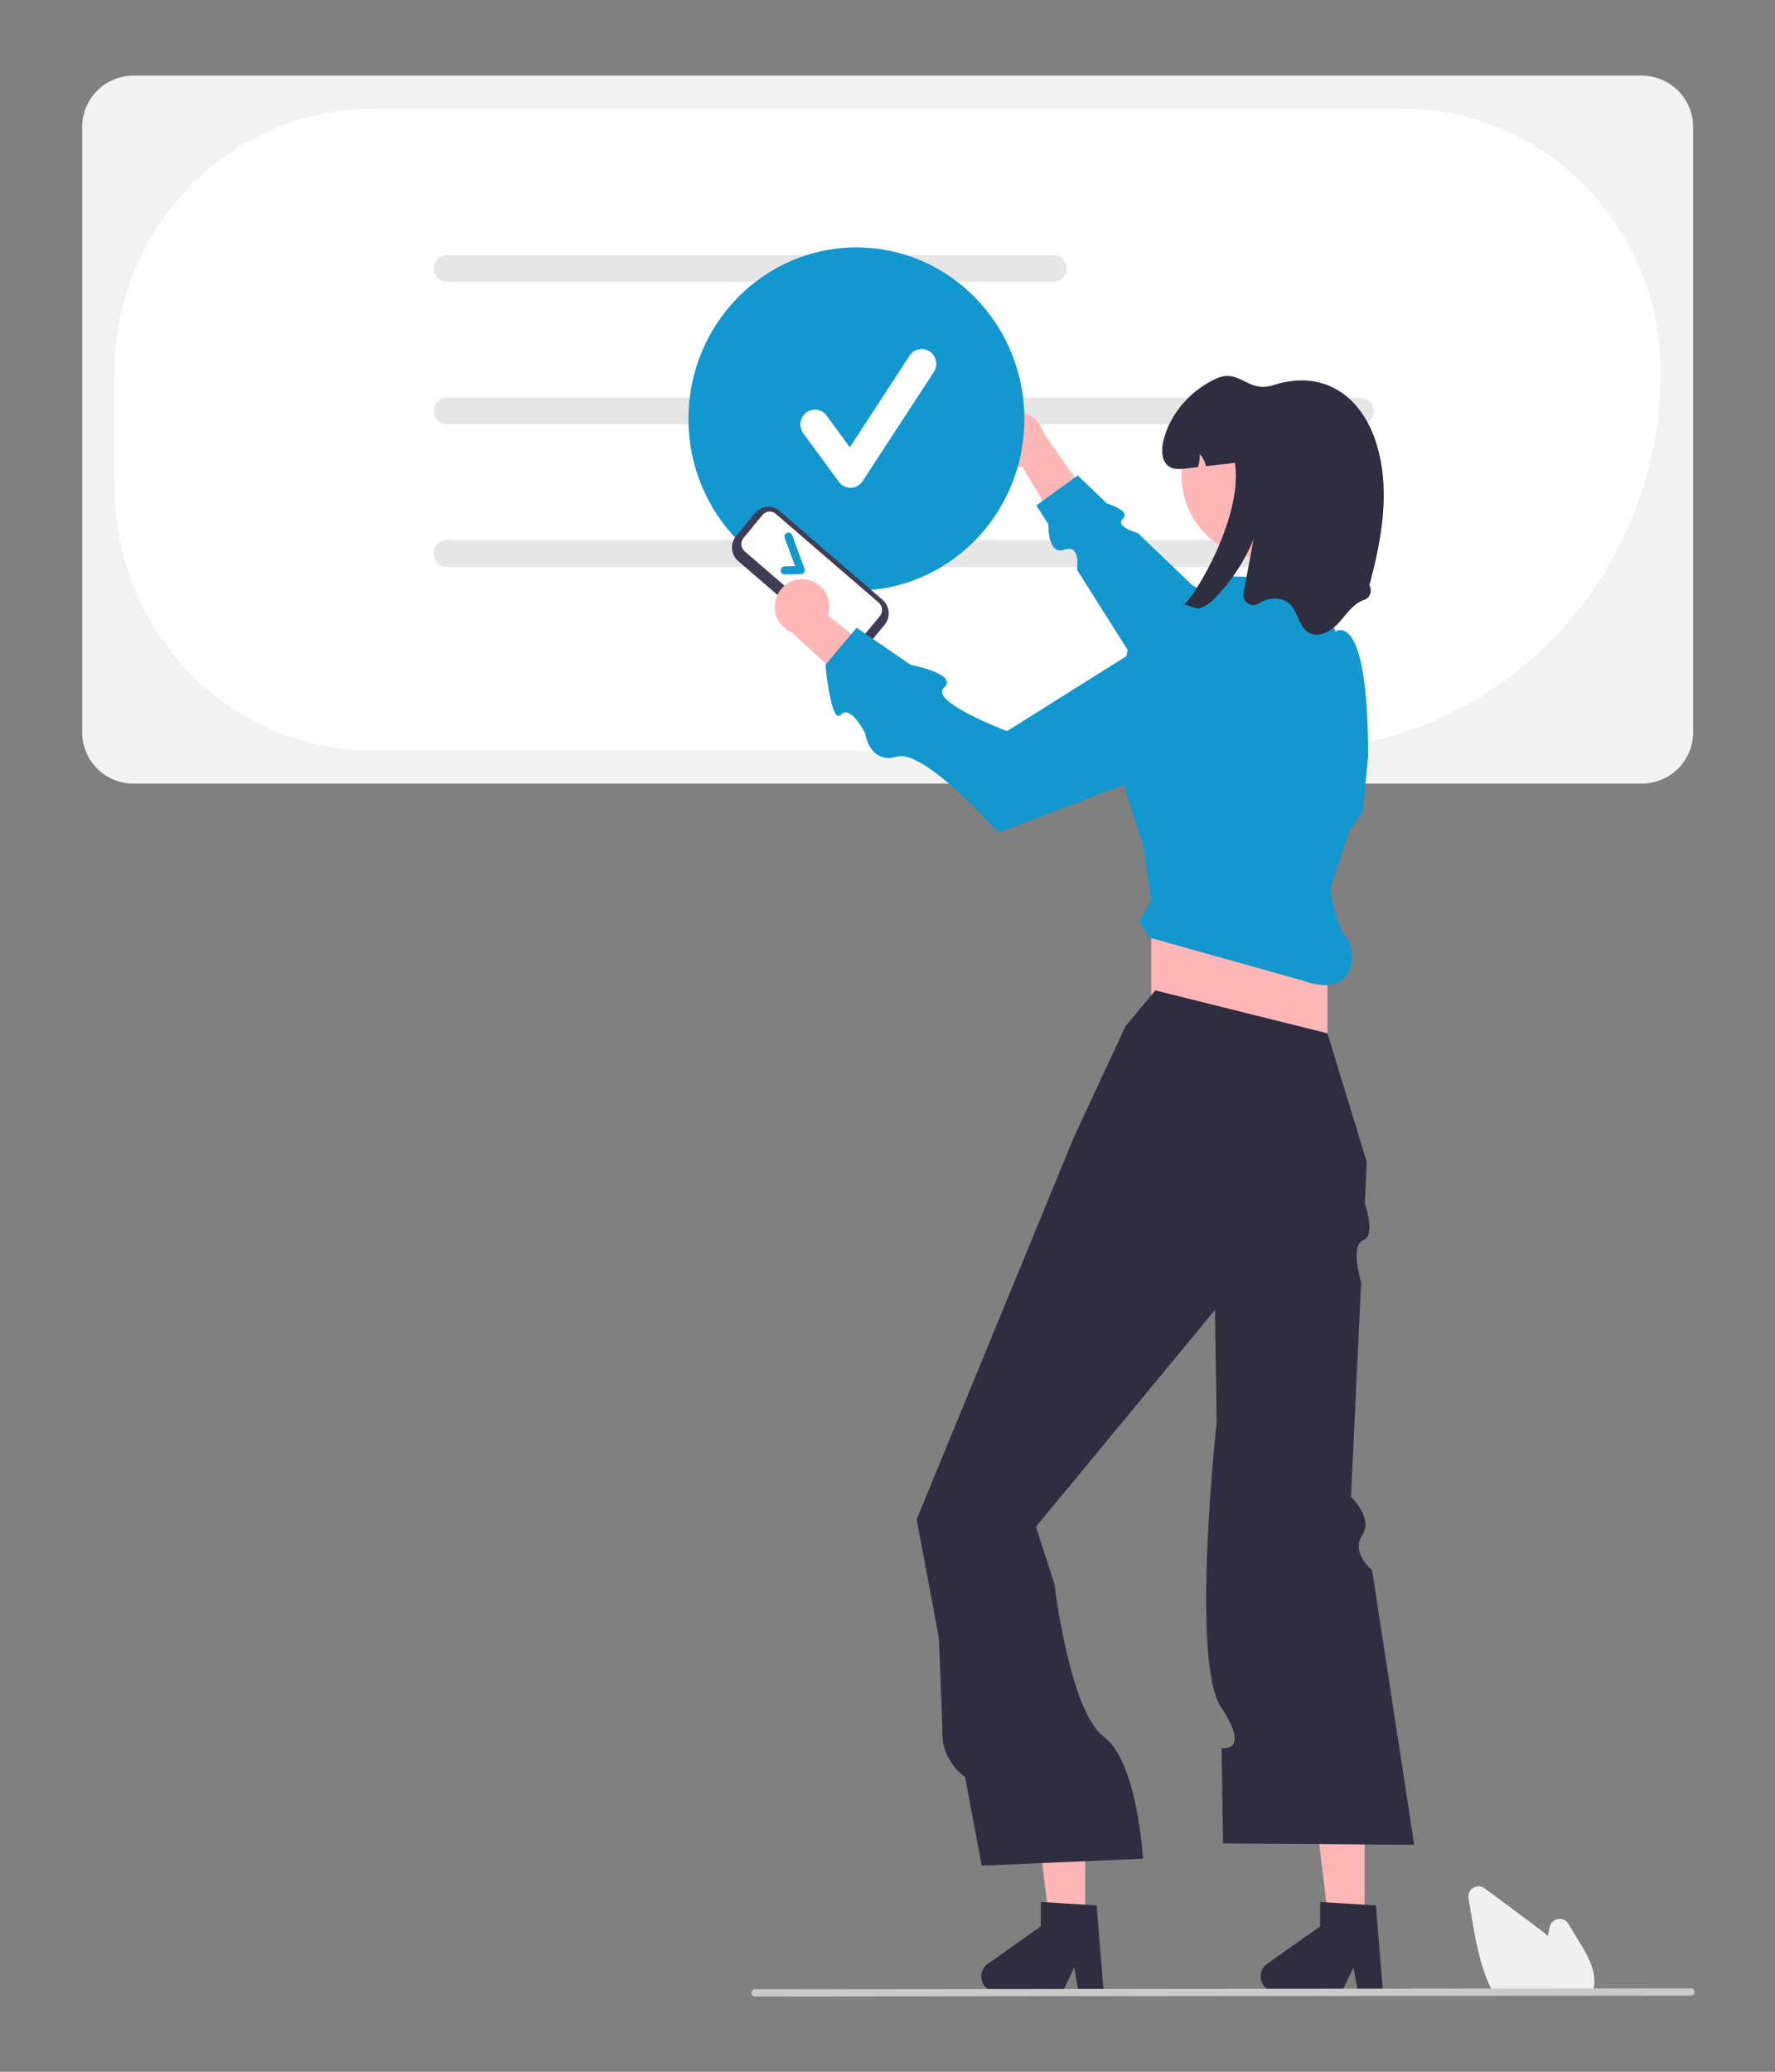 <svg xmlns="http://www.w3.org/2000/svg" xmlns:xlink="http://www.w3.org/1999/xlink" width="540" height="630" viewBox="0 0 540 630">
  <rect x="0" y="0" width="540" height="630" fill="#808080" stroke="none"/>
  <defs>
    <clipPath id="clip-auth">
      <rect width="540" height="630"/>
    </clipPath>
  </defs>
  <g id="auth" clip-path="url(#clip-auth)">
    <g id="undraw_authentication_re_svpt" transform="translate(25 23)">
      <path id="Path_1" data-name="Path 1" d="M803.045,348.491H343.823a15.616,15.616,0,0,1-15.433-15.757V148.956A15.616,15.616,0,0,1,343.824,133.2H803.045a15.616,15.616,0,0,1,15.434,15.757V332.734a15.616,15.616,0,0,1-15.433,15.757Z" transform="translate(-328.39 -133.199)" fill="#f2f2f2"/>
      <path id="Path_2" data-name="Path 2" d="M697,339.294H417.776c-43.324-.05-78.433-35.9-78.482-80.129V224.239c.049-44.233,35.158-80.079,78.482-80.129H731.212c43.324.05,78.433,35.9,78.482,80.129C809.624,287.752,759.211,339.222,697,339.294Z" transform="translate(-329.448 -134.051)" fill="#fff"/>
      <path id="Path_3" data-name="Path 3" d="M635.411,200.487H450.839a4.065,4.065,0,0,1,0-8.128H635.411a4.065,4.065,0,0,1,0,8.128Z" transform="translate(-339.886 -137.819)" fill="#e6e6e6"/>
      <path id="Path_4" data-name="Path 4" d="M728.844,247.518H450.839a4.065,4.065,0,0,1,0-8.128H728.844a4.065,4.065,0,0,1,0,8.128Z" transform="translate(-339.886 -141.492)" fill="#e6e6e6"/>
      <path id="Path_5" data-name="Path 5" d="M728.844,294.549H450.839a4.065,4.065,0,0,1,0-8.128H728.844a4.065,4.065,0,0,1,0,8.128Z" transform="translate(-339.886 -145.165)" fill="#e6e6e6"/>
      <path id="Path_6" data-name="Path 6" d="M728.844,294.549H450.839a4.065,4.065,0,0,1,0-8.128H728.844a4.065,4.065,0,0,1,0,8.128Z" transform="translate(-339.886 -145.165)" fill="#e6e6e6"/>
      <path id="Path_7" data-name="Path 7" d="M634.1,252.859a8.437,8.437,0,0,0,3.168,6.309,8.078,8.078,0,0,0,6.771,1.571l15.179,25.424,6.46-14-15.4-22a8.247,8.247,0,0,0-9.257-5.99A8.383,8.383,0,0,0,634.1,252.859Z" transform="translate(-358.054 -141.857)" fill="#ffb6b6"/>
      <path id="Path_8" data-name="Path 8" d="M749.544,327.365l-52.311-28.97-16.5-15.805s-7.173-1.961-4.533-4.342-4.883-4.678-4.883-4.678l-8.858-8.485-12.587,9.093,3.643,5.765s-.251,9.544,4.87,7.708,3.841,6.079,3.841,6.079L692.792,342.1Z" transform="translate(-359.585 -143.499)" fill="#1397cf"/>
      <ellipse id="Ellipse_1" data-name="Ellipse 1" cx="51.095" cy="52.167" rx="51.095" ry="52.167" transform="translate(184.448 52.238)" fill="#1397cf"/>
      <path id="Path_9" data-name="Path 9" d="M430.359,608.057H419.735l-5.056-41.838h15.68Z" transform="translate(-40.238 -44.217)" fill="#ffb6b6"/>
      <path id="Path_10" data-name="Path 10" d="M762.645,762.877h-7.619l-1.36-7.344-3.483,7.344H729.977a4.554,4.554,0,0,1-4.337-3.258,4.689,4.689,0,0,1,1.756-5.2l16.137-11.378V735.62l16.973,1.034Z" transform="translate(-366.917 -180.244)" fill="#2f2e41"/>
      <path id="Path_11" data-name="Path 11" d="M336.257,608.057H325.633l-5.056-41.838h15.68Z" transform="translate(-31.107 -44.217)" fill="#ffb6b6"/>
      <path id="Path_12" data-name="Path 12" d="M668.543,762.877h-7.619l-1.36-7.344-3.483,7.344H635.875a4.554,4.554,0,0,1-4.337-3.258,4.689,4.689,0,0,1,1.756-5.2l16.137-11.378V735.62l16.973,1.034Z" transform="translate(-357.786 -180.244)" fill="#2f2e41"/>
      <rect id="Rectangle_1" data-name="Rectangle 1" width="53.622" height="62.328" transform="translate(325.226 247.423)" fill="#ffb6b6"/>
      <path id="Path_13" data-name="Path 13" d="M682.135,434.927l-9.075,10.95-15.675,33.691L617.89,575.51l-8.353,20.29,6.745,35.869s1.092,25.27,1.092,29.407c0,8.423,6.9,13.09,6.9,13.09l5.062,26.918,49.085-2.106s-1.713-29.671-11.993-37.156-15.006-46.491-15.006-46.491l-5.586-17.306,54.448-65.9.351,23.034.17,11.149s-7.973,72.514,1.321,86.587.19,12.417.19,12.417l.443,29.029,58.16.421L748.087,611.19s-6.515-5.252-3.029-10.532-3.378-11.746-3.378-11.746l3.079-65.246s-3.409-11.27.6-12.735.526-11.156.526-11.156l.6-12.629-11.962-39.165Z" transform="translate(-355.671 -156.762)" fill="#2f2e41"/>
      <path id="Path_14" data-name="Path 14" d="M741.669,393.519l5.775-17.688,4.125-5.9,1.65-16.845c0-45.482-9.937-37.909-9.937-37.909l-5.738-16-26.4-.842-16.912,16.424-14.024,5.054-5.492,29.134,10.029,31.088,2.475,16.845c-4.721,8.9-4.322,4.689-.412,11.371l46.61,13.055c16.5,5.9,16.5-9.265,13.191-13.055S741.669,393.519,741.669,393.519Z" transform="translate(-361.996 -146.096)" fill="#1397cf"/>
      <ellipse id="Ellipse_2" data-name="Ellipse 2" cx="24.473" cy="24.986" rx="24.473" ry="24.986" transform="translate(334.466 96.62)" fill="#ffb6b6"/>
      <path id="Path_15" data-name="Path 15" d="M699.506,307.834" transform="translate(-364.401 -146.837)" fill="#2f2e41"/>
      <path id="Path_16" data-name="Path 16" d="M755.308,295.894a3.126,3.126,0,0,1,.223,2.657,3.033,3.033,0,0,1-1.9,1.832c-3.283,1.112-5.3,4.354-7.664,6.949s-6.138,4.734-9.141,2.973-3.2-6.224-5.709-8.65c-2.442-2.358-6.5-2.072-9.372-.278l-.086.054a2.974,2.974,0,0,1-3.328-.015,3.117,3.117,0,0,1-1.3-3.128q1.509-8.193,3.016-16.384a55.2,55.2,0,0,1-11.294,17.435,12.427,12.427,0,0,1-4.9,3.521c-1.716.556-3.382-1.255-5.049-.927,4.141-3.7,18.067-27.4,15.575-43.242L705.6,259.7a8.3,8.3,0,0,0-1.964-3.782,9.879,9.879,0,0,1-.5,4.068c-1.221.143-2.45.278-3.671.421-1.7.194-3.547.362-5.008-.547-2.434-1.516-2.508-5.1-1.815-7.934,2.029-8.229,8.184-15.11,15.716-18.715s9.759,4.413,17.7,1.853c15.674-5.054,27.686,3.588,31.918,19.625C761.52,268.142,758.938,282.418,755.308,295.894Z" transform="translate(-363.698 -140.936)" fill="#2f2e41"/>
      <path id="Path_17" data-name="Path 17" d="M833.07,763.016H803.1l-.129-.239c-.383-.709-.753-1.461-1.1-2.234-3.087-6.747-4.391-14.463-5.543-21.271l-.867-5.132a3.194,3.194,0,0,1,1.42-3.23,3.051,3.051,0,0,1,3.465.13q6.831,5.075,13.668,10.14c1.726,1.282,3.7,2.766,5.584,4.369.182-.9.373-1.809.563-2.7a3.135,3.135,0,0,1,2.505-2.45,3.081,3.081,0,0,1,3.166,1.449l3.506,5.751c2.557,4.2,4.814,8.339,4.354,12.8a.711.711,0,0,1-.012.162,10.267,10.267,0,0,1-.509,2.149Z" transform="translate(-373.708 -179.839)" fill="#f0f0f0"/>
      <path id="Path_18" data-name="Path 18" d="M839.709,766.307l-284.758.283a1.1,1.1,0,0,1,0-2.2l284.758-.283a1.1,1.1,0,0,1,0,2.2Z" transform="translate(-350.27 -182.469)" fill="#cacaca"/>
      <path id="Path_19" data-name="Path 19" d="M580.534,318.924l-31.322-27.006a5.486,5.486,0,0,1-.629-7.612l5.765-6.97a5.221,5.221,0,0,1,7.455-.642L593.125,303.7a5.486,5.486,0,0,1,.629,7.612l-5.765,6.97a5.221,5.221,0,0,1-7.455.642Z" transform="translate(-349.636 -144.306)" fill="#3f3d56"/>
      <path id="Path_20" data-name="Path 20" d="M551.162,284.99a2.957,2.957,0,0,0,.339,4.1L582.823,316.1a2.814,2.814,0,0,0,4.018-.346l5.765-6.97a2.957,2.957,0,0,0-.339-4.1l-31.322-27.006a2.814,2.814,0,0,0-4.018.346Z" transform="translate(-349.942 -144.428)" fill="#fff"/>
      <path id="Path_21" data-name="Path 21" d="M570.834,296.03a1.2,1.2,0,0,1-.952.514l-4.921.115a1.23,1.23,0,0,1-.055-2.458l3.22-.076-3.171-8.542a1.237,1.237,0,0,1,.7-1.586,1.2,1.2,0,0,1,1.553.714l3.774,10.167a1.252,1.252,0,0,1-.127,1.123Z" transform="translate(-351.226 -144.969)" fill="#1397cf"/>
      <path id="Path_22" data-name="Path 22" d="M571.276,299.376a8.2,8.2,0,0,1,5.8,3.9,8.532,8.532,0,0,1,.793,7.043l23.1,18.17-14.33,5.035L566.9,315.5a8.472,8.472,0,0,1-4.825-10.047,8.251,8.251,0,0,1,9.2-6.076Z" transform="translate(-351.036 -146.169)" fill="#ffb6b6"/>
      <path id="Path_23" data-name="Path 23" d="M693.209,309.129l-59.153,37.132s-23.85-9.01-19.189-13.18-10.177-6.991-10.177-6.991L588.3,314.831l-9.512,11.286s1.733,18.332,4.682,15.158,7.357,5.5,7.357,5.5,1.3,9.682,9.7,7.246,30.92,23.1,30.92,23.1l72.8-27.721Z" transform="translate(-352.687 -146.938)" fill="#1397cf"/>
      <path id="Path_24" data-name="Path 24" d="M585.616,265.572a4.386,4.386,0,0,1-3.534-1.8L571.249,249.02a4.572,4.572,0,0,1,.884-6.314,4.358,4.358,0,0,1,6.184.9l7.088,9.648,18.2-27.879a4.362,4.362,0,0,1,6.126-1.251,4.568,4.568,0,0,1,1.225,6.254l-21.667,33.183a4.4,4.4,0,0,1-3.553,2.007Z" transform="translate(-351.87 -140.241)" fill="#fff"/>
    </g>
  </g>
</svg>
